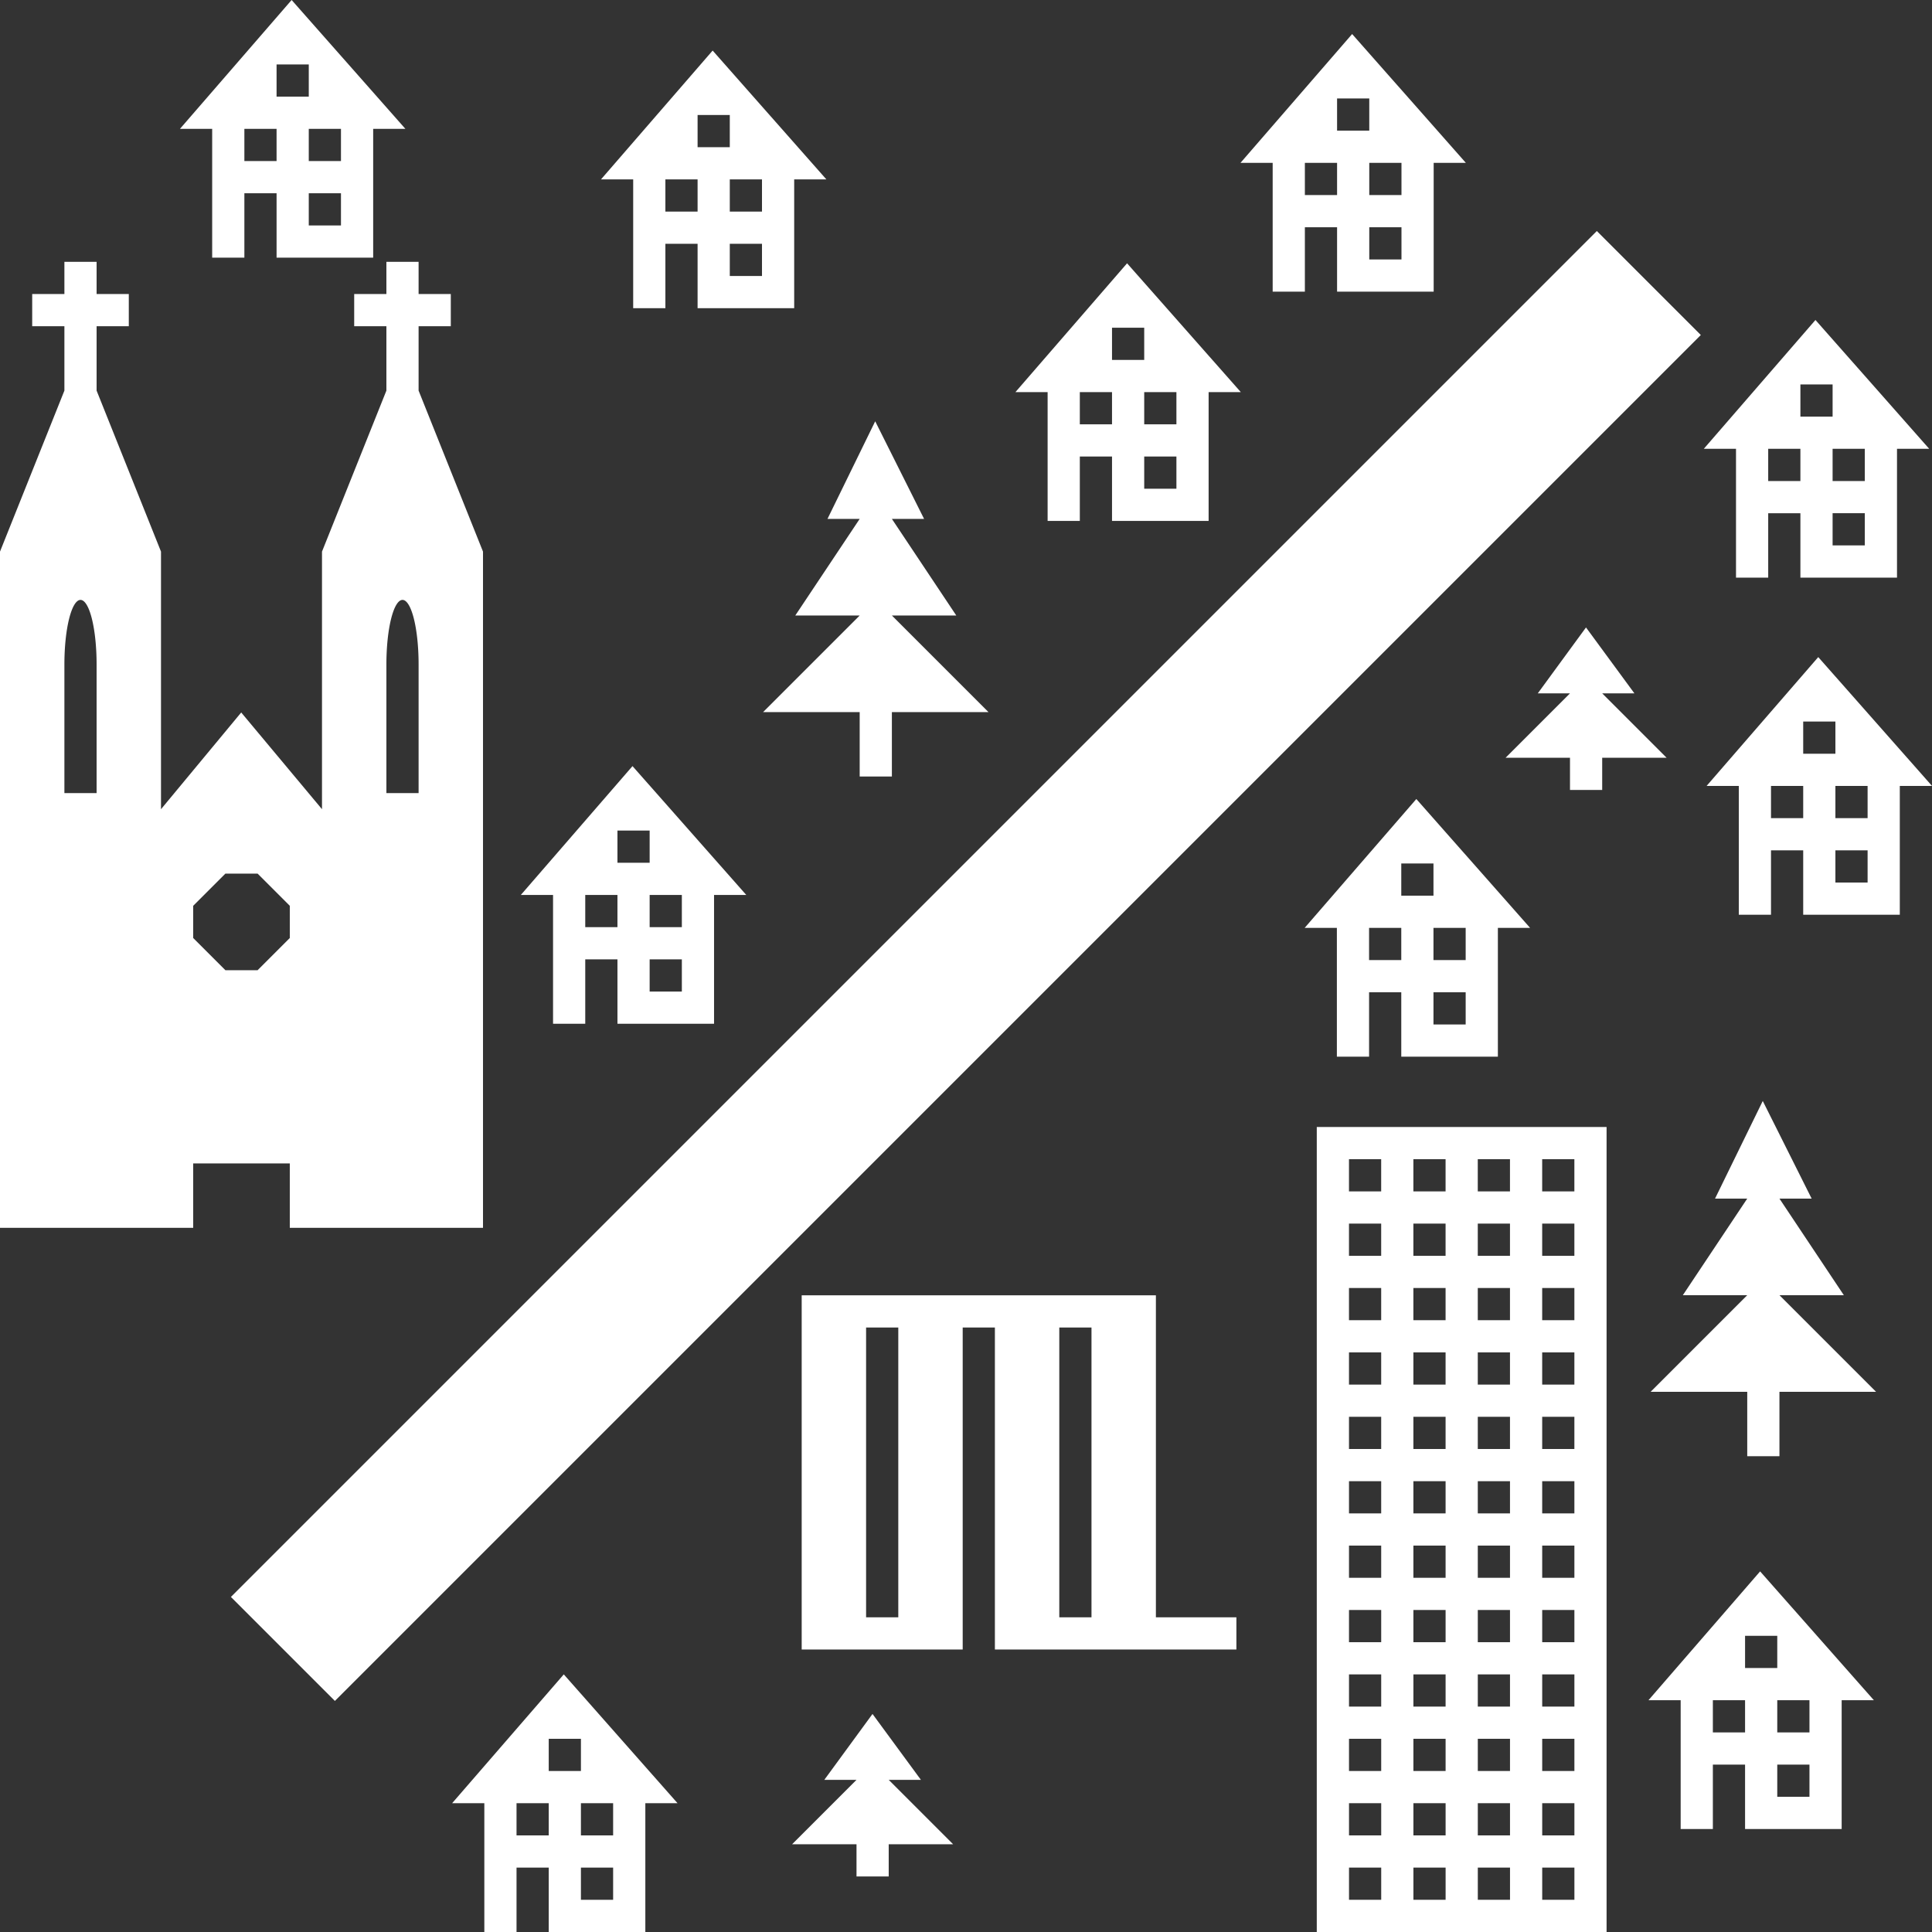 <?xml version="1.0" encoding="UTF-8" standalone="no"?>
<!-- Created with Inkscape (http://www.inkscape.org/) -->

<svg
   xmlns:dc="http://purl.org/dc/elements/1.1/"
   xmlns:cc="http://creativecommons.org/ns#"
   xmlns:rdf="http://www.w3.org/1999/02/22-rdf-syntax-ns#"
   xmlns:svg="http://www.w3.org/2000/svg"
   xmlns="http://www.w3.org/2000/svg"
   xmlns:sodipodi="http://sodipodi.sourceforge.net/DTD/sodipodi-0.dtd"
   xmlns:inkscape="http://www.inkscape.org/namespaces/inkscape"
   width="1800"
   height="1800"
   viewBox="0 0 1800 1800"
   id="svg4182"
   version="1.1"
   inkscape:version="0.91 r13725"
   sodipodi:docname="miasteczko_2_1_white.svg">
  <rect x="0" y="0" width="1800" height="1800" fill="#333333" stroke="none"/>
  <defs
     id="defs4184" />
  <sodipodi:namedview
     id="base"
     pagecolor="#ffffff"
     bordercolor="#666666"
     borderopacity="1.0"
     inkscape:pageopacity="0.0"
     inkscape:pageshadow="2"
     inkscape:zoom="0.33312586"
     inkscape:cx="1015.3646"
     inkscape:cy="875.13171"
     inkscape:document-units="px"
     inkscape:current-layer="layer1"
     showgrid="false"
     units="px"
     showguides="false"
     inkscape:guide-bbox="true"
     inkscape:snap-page="true"
     inkscape:snap-bbox="true"
     inkscape:bbox-paths="true"
     inkscape:bbox-nodes="true"
     inkscape:snap-bbox-edge-midpoints="true"
     inkscape:snap-bbox-midpoints="true"
     inkscape:object-paths="true"
     inkscape:snap-intersection-paths="true"
     inkscape:object-nodes="true"
     inkscape:snap-smooth-nodes="true"
     inkscape:snap-midpoints="true"
     inkscape:snap-object-midpoints="true"
     inkscape:snap-center="true"
     inkscape:snap-text-baseline="true"
     inkscape:snap-global="true"
     inkscape:window-width="1920"
     inkscape:window-height="1017"
     inkscape:window-x="-8"
     inkscape:window-y="-8"
     inkscape:window-maximized="1"
     inkscape:snap-nodes="true">
    <sodipodi:guide
       position="931.84,400"
       orientation="0,1"
       id="guide4730"
       inkscape:label=""
       inkscape:color="rgb(0,0,255)" />
    <sodipodi:guide
       position="895.755,1400"
       orientation="0,1"
       id="guide4732"
       inkscape:label=""
       inkscape:color="rgb(0,0,255)" />
    <inkscape:grid
       type="xygrid"
       id="grid4755"
       spacingx="20"
       spacingy="20" />
  </sodipodi:namedview>
  <g
     inkscape:label="Layer 1"
     inkscape:groupmode="layer"
     id="layer1"
     transform="translate(0,747.638)">
    <path
       style="opacity:1;fill:#ffffff;fill-opacity:1;fill-rule:evenodd;stroke:none;stroke-width:1px;stroke-linecap:butt;stroke-linejoin:miter;stroke-opacity:1"
       d="m 271.699,-747.638 -104.024,120.029 30,0 0,120 30,0 0,-60 30,0 0,60 90,0 0,-120 30,0 -105.976,-120.029 z m -14.024,60.029 30,0 0,30 -30,0 0,-30 z m -30,60 30,0 0,30 -30,0 0,-30 z m 60,0 30,0 0,30 -30,0 0,-30 z m 0,60 30,0 0,30 -30,0 0,-30 z"
       id="path4179-1-0-1"
       inkscape:connector-curvature="0" />
    <rect
       style="color:#000000;clip-rule:nonzero;display:inline;overflow:visible;visibility:visible;opacity:1;isolation:auto;mix-blend-mode:normal;color-interpolation:sRGB;color-interpolation-filters:linearRGB;solid-color:#000000;solid-opacity:1;fill:#ffffff;fill-opacity:1;fill-rule:nonzero;stroke:none;stroke-width:1;stroke-linecap:square;stroke-linejoin:bevel;stroke-miterlimit:4;stroke-dasharray:none;stroke-dashoffset:0;stroke-opacity:1;color-rendering:auto;image-rendering:auto;shape-rendering:auto;text-rendering:auto;enable-background:accumulate"
       id="rect4751"
       width="1800"
       height="137.028"
       x="-371.34"
       y="675.618"
       transform="matrix(0.707,-0.707,0.707,0.707,0,0)"
       ry="0" />
    <path
       style="opacity:1;fill:#ffffff;fill-opacity:1;fill-rule:evenodd;stroke:none;stroke-width:1px;stroke-linecap:butt;stroke-linejoin:miter;stroke-opacity:1"
       d="m 589.286,-33.874 -104.024,120.029 30,0 0,120 30,0 0,-60 30,0 0,60 90,0 0,-120 30,0 -105.976,-120.029 z m -14.024,60.029 30,0 0,30 -30,0 0,-30 z m -30,60 30,0 0,30 -30,0 0,-30 z m 60,0 30,0 0,30 -30,0 0,-30 z m 0,60 30,0 0,30 -30,0 0,-30 z"
       id="path4179-1-0-1-1"
       inkscape:connector-curvature="0" />
    <path
       style="opacity:1;fill:#ffffff;fill-opacity:1;fill-rule:evenodd;stroke:none;stroke-width:1px;stroke-linecap:butt;stroke-linejoin:miter;stroke-opacity:1"
       d="m 1259.744,-715.921 -104.024,120.029 30,0 0,120 30,0 0,-60 30,0 0,60 90,0 0,-120 30,0 -105.976,-120.029 z m -14.024,60.029 30,0 0,30 -30,0 0,-30 z m -30,60 30,0 0,30 -30,0 0,-30 z m 60,0 30,0 0,30 -30,0 0,-30 z m 0,60 30,0 0,30 -30,0 0,-30 z"
       id="path4179-1-0-1-72"
       inkscape:connector-curvature="0" />
    <path
       style="opacity:1;fill:#ffffff;fill-opacity:1;fill-rule:evenodd;stroke:none;stroke-width:1px;stroke-linecap:butt;stroke-linejoin:miter;stroke-opacity:1"
       d="m 1319.557,-3.204 -104.024,120.029 30,0 0,120 30,0 0,-60 30,0 0,60 90,0 0,-120 30,0 -105.976,-120.029 z m -14.024,60.029 30,0 0,30 -30,0 0,-30 z m -30,60 30,0 0,30 -30,0 0,-30 z m 60,0 30,0 0,30 -30,0 0,-30 z m 0,60 30,0 0,30 -30,0 0,-30 z"
       id="path4179-1-0-1-69"
       inkscape:connector-curvature="0" />
    <path
       style="opacity:1;fill:#ffffff;fill-opacity:1;fill-rule:evenodd;stroke:none;stroke-width:1px;stroke-linecap:butt;stroke-linejoin:miter;stroke-opacity:1"
       d="m 1691.415,-449.517 -104.024,120.029 30,0 0,120 30,0 0,-60 30,0 0,60 90,0 0,-120 30,0 -105.976,-120.029 z m -14.024,60.029 30,0 0,30 -30,0 0,-30 z m -30,60 30,0 0,30 -30,0 0,-30 z m 60,0 30,0 0,30 -30,0 0,-30 z m 0,60 30,0 0,30 -30,0 0,-30 z"
       id="path4179-1-0-1-68"
       inkscape:connector-curvature="0" />
    <path
       style="opacity:1;fill:#ffffff;fill-opacity:1;fill-rule:evenodd;stroke:none;stroke-width:1px;stroke-linecap:butt;stroke-linejoin:miter;stroke-opacity:1"
       d="m 1639.86,716.386 -104.024,120.029 30,0 0,120 30,0 0,-60 30,0 0,60 90,0 0,-120 30,0 -105.976,-120.029 z m -14.024,60.029 30,0 0,30 -30,0 0,-30 z m -30,60 30,0 0,30 -30,0 0,-30 z m 60,0 30,0 0,30 -30,0 0,-30 z m 0,60 30,0 0,30 -30,0 0,-30 z"
       id="path4179-1-0-1-9"
       inkscape:connector-curvature="0" />
    <path
       style="opacity:1;fill:#ffffff;fill-opacity:1;fill-rule:evenodd;stroke:none;stroke-width:1px;stroke-linecap:butt;stroke-linejoin:miter;stroke-opacity:1"
       d="M 1694.024,-135.439 1590,-15.409 l 30,0 0,120 30,0 0,-60 30,0 0,60 90,0 0,-120 30,0 -105.976,-120.029 z m -14.024,60.029 30,0 0,30 -30,0 0,-30 z m -30,60 30,0 0,30 -30,0 0,-30 z m 60,0 30,0 0,30 -30,0 0,-30 z m 0,60 30,0 0,30 -30,0 0,-30 z"
       id="path4179-1-0-1-90"
       inkscape:connector-curvature="0" />
    <path
       style="opacity:1;fill:#ffffff;fill-opacity:1;fill-rule:evenodd;stroke:none;stroke-width:1px;stroke-linecap:butt;stroke-linejoin:miter;stroke-opacity:1"
       d="m 663.95,-700.525 -104.025,120.029 30,0 0,120 30,0 0,-60 30,0 0,60 90,0 0,-120 30,0 -105.975,-120.029 z m -14.024,60.029 30,0 0,30 -30,0 0,-30 z m -30,60 30,0 0,30 -30,0 0,-30 z m 60,0 30,0 0,30 -30,0 0,-30 z m 0,60 30,0 0,30 -30,0 0,-30 z"
       id="path4179-1-0-1-93"
       inkscape:connector-curvature="0" />
    <path
       style="opacity:1;fill:#ffffff;fill-opacity:1;fill-rule:evenodd;stroke:none;stroke-width:1px;stroke-linecap:butt;stroke-linejoin:miter;stroke-opacity:1"
       d="m 1050.065,-502.336 -104.024,120.029 30,0 0,120 30,0 0,-60 30,0 0,60 90,0 0,-120 30,0 -105.976,-120.029 z m -14.024,60.029 30,0 0,30 -30,0 0,-30 z m -30,60 30,0 0,30 -30,0 0,-30 z m 60,0 30,0 0,30 -30,0 0,-30 z m 0,60 30,0 0,30 -30,0 0,-30 z"
       id="path4179-1-0-1-8"
       inkscape:connector-curvature="0" />
    <path
       style="opacity:1;fill:#ffffff;fill-opacity:1;fill-rule:evenodd;stroke:none;stroke-width:1px;stroke-linecap:butt;stroke-linejoin:miter;stroke-opacity:1"
       d="m 525.262,812.333 -104.024,120.029 30,0 0,120 30,0 0,-60 30,0 0,60 90,0 0,-120 30,0 -105.976,-120.029 z m -14.024,60.029 30,0 0,30 -30,0 0,-30 z m -30,60 30,0 0,30 -30,0 0,-30 z m 60,0 30,0 0,30 -30,0 0,-30 z m 0,60 30,0 0,30 -30,0 0,-30 z"
       id="path4179-1-0-1-3"
       inkscape:connector-curvature="0" />
    <path
       style="opacity:1;fill:#ffffff;fill-opacity:1;fill-rule:evenodd;stroke:none;stroke-width:1px;stroke-linecap:butt;stroke-linejoin:miter;stroke-opacity:1"
       d="m 746.919,459.175 0,330 150,0 0,-300 30,0 0,300 135,0 15,0 75,0 0,-30 -75,0 0,-300 -330,0 z m 60,30 30,0 0,270 -30,0 0,-270 z m 180,0 30,0 0,270 -30,0 0,-270 z"
       id="path5069"
       inkscape:connector-curvature="0" />
    <path
       id="path5058"
       style="opacity:1;fill:#ffffff;fill-opacity:1;fill-rule:evenodd;stroke:none;stroke-width:1px;stroke-linecap:butt;stroke-linejoin:miter;stroke-opacity:1"
       d="m 240,66.282 -30,0 -30,30 0,30 30,30 30,0 30,-30 0,-30 z m 135,-255 a 15,60 0 0 1 15,60 l 0,120 -30,0 0,-120 a 15,60 0 0 1 15,-60 z m -300,0 a 15,60 0 0 1 15,60 l 0,120 -30,0 0,-120 a 15,60 0 0 1 15,-60 z m -75,585 180,0 0,-60 90,0 0,60 180,0 0,-360 0,-270 -60,-150 0,-60 30,0 0,-30 -30,0 0,-30 -30,0 0,30 -30,0 0,30 30,0 0,60 -60,150 0,240 -75.268,-90.119 -74.732,90.119 0,-240 -60,-150 0,-60 30,0 0,-30 -30,0 0,-30 -30,0 0,30 -30,0 0,30 30,0 0,60 -60,150 z"
       inkscape:connector-curvature="0" />
    <path
       style="opacity:1;fill:#ffffff;fill-opacity:1;fill-rule:evenodd;stroke:none;stroke-width:1px;stroke-linecap:butt;stroke-linejoin:miter;stroke-opacity:1"
       d="m 1627.867,609.061 0,-60 -90,0 90,-90 -60,0 60,-90 -30,0 44.459,-90.944 45.541,90.944 -30,0 60,90 -60,0 90,90 -90,0 0,60 z"
       id="path4236-7"
       inkscape:connector-curvature="0" />
    <path
       style="opacity:1;fill:#ffffff;fill-opacity:1;fill-rule:evenodd;stroke:none;stroke-width:1px;stroke-linecap:butt;stroke-linejoin:miter;stroke-opacity:1"
       d="m 800.948,-24.192 0,-60 -90,0 90,-90 -60,0 60,-90 -30,0 44.459,-90.944 45.541,90.944 -30,0 60,90 -60,0 90,90 -90,0 0,60 z"
       id="path4236-7-5"
       inkscape:connector-curvature="0" />
    <path
       style="opacity:1;fill:#ffffff;fill-opacity:1;fill-rule:evenodd;stroke:none;stroke-width:1px;stroke-linecap:butt;stroke-linejoin:miter;stroke-opacity:1"
       d="m 797.992,1000.602 0,-30 -60,0 60,-60 -30,0 44.912,-61.39 45.088,61.39 -30,0 60,60 -60,0 0,30 z"
       id="path4234"
       inkscape:connector-curvature="0" />
    <path
       style="opacity:1;fill:#ffffff;fill-opacity:1;fill-rule:evenodd;stroke:none;stroke-width:1px;stroke-linecap:butt;stroke-linejoin:miter;stroke-opacity:1"
       d="m 1462.727,-11.671 0,-30 -60,0 60,-60 -30,0 44.912,-61.39 45.088,61.39 -30,0 60,60 -60,0 0,30 z"
       id="path4234-8"
       inkscape:connector-curvature="0" />
    <path
       style="color:#000000;clip-rule:nonzero;display:inline;overflow:visible;visibility:visible;opacity:1;isolation:auto;mix-blend-mode:normal;color-interpolation:sRGB;color-interpolation-filters:linearRGB;solid-color:#000000;solid-opacity:1;fill:#ffffff;fill-opacity:1;fill-rule:nonzero;stroke:none;stroke-width:1;stroke-linecap:butt;stroke-linejoin:miter;stroke-miterlimit:4;stroke-dasharray:none;stroke-dashoffset:0;stroke-opacity:1;color-rendering:auto;image-rendering:auto;shape-rendering:auto;text-rendering:auto;enable-background:accumulate"
       d="m 1496.811,302.362 0,750 -270,0 0,-750 270,0 z m -30,30 -30,0 0,30 30,0 0,-30 z m -60,0 -30,0 0,30 30,0 0,-30 z m -60,0 -30,0 0,30 30,0 0,-30 z m -60,0 -30,0 0,30 30,0 0,-30 z m 180,60 -30,0 0,30 30,0 0,-30 z m -60,0 -30,0 0,30 30,0 0,-30 z m -60,0 -30,0 0,30 30,0 0,-30 z m -60,0 -30,0 0,30 30,0 0,-30 z m 180,60 -30,0 0,30 30,0 0,-30 z m -60,0 -30,0 0,30 30,0 0,-30 z m -60,0 -30,0 0,30 30,0 0,-30 z m -60,0 -30,0 0,30 30,0 0,-30 z m 180,60 -30,0 0,30 30,0 0,-30 z m -60,0 -30,0 0,30 30,0 0,-30 z m -60,0 -30,0 0,30 30,0 0,-30 z m -60,0 -30,0 0,30 30,0 0,-30 z m 180,60 -30,0 0,30 30,0 0,-30 z m -60,0 -30,0 0,30 30,0 0,-30 z m -60,0 -30,0 0,30 30,0 0,-30 z m -60,0 -30,0 0,30 30,0 0,-30 z m 180,60 -30,0 0,30 30,0 0,-30 z m -60,0 -30,0 0,30 30,0 0,-30 z m -60,0 -30,0 0,30 30,0 0,-30 z m -60,0 -30,0 0,30 30,0 0,-30 z m 180,60 -30,0 0,30 30,0 0,-30 z m -60,0 -30,0 0,30 30,0 0,-30 z m -60,0 -30,0 0,30 30,0 0,-30 z m -60,0 -30,0 0,30 30,0 0,-30 z m 180,60 -30,0 0,30 30,0 0,-30 z m -60,0 -30,0 0,30 30,0 0,-30 z m -60,0 -30,0 0,30 30,0 0,-30 z m -60,0 -30,0 0,30 30,0 0,-30 z m 180,60 -30,0 0,30 30,0 0,-30 z m -60,0 -30,0 0,30 30,0 0,-30 z m -60,0 -30,0 0,30 30,0 0,-30 z m -60,0 -30,0 0,30 30,0 0,-30 z m 180,60 -30,0 0,30 30,0 0,-30 z m -60,0 -30,0 0,30 30,0 0,-30 z m -60,0 -30,0 0,30 30,0 0,-30 z m -60,0 -30,0 0,30 30,0 0,-30 z m 180,60 -30,0 0,30 30,0 0,-30 z m -60,0 -30,0 0,30 30,0 0,-30 z m -60,0 -30,0 0,30 30,0 0,-30 z m -60,0 -30,0 0,30 30,0 0,-30 z m 180,60 -30,0 0,30 30,0 0,-30 z m -60,0 -30,0 0,30 30,0 0,-30 z m -60,0 -30,0 0,30 30,0 0,-30 z m -60,0 -30,0 0,30 30,0 0,-30 z"
       id="use4665"
       inkscape:connector-curvature="0" />
  </g>
</svg>
